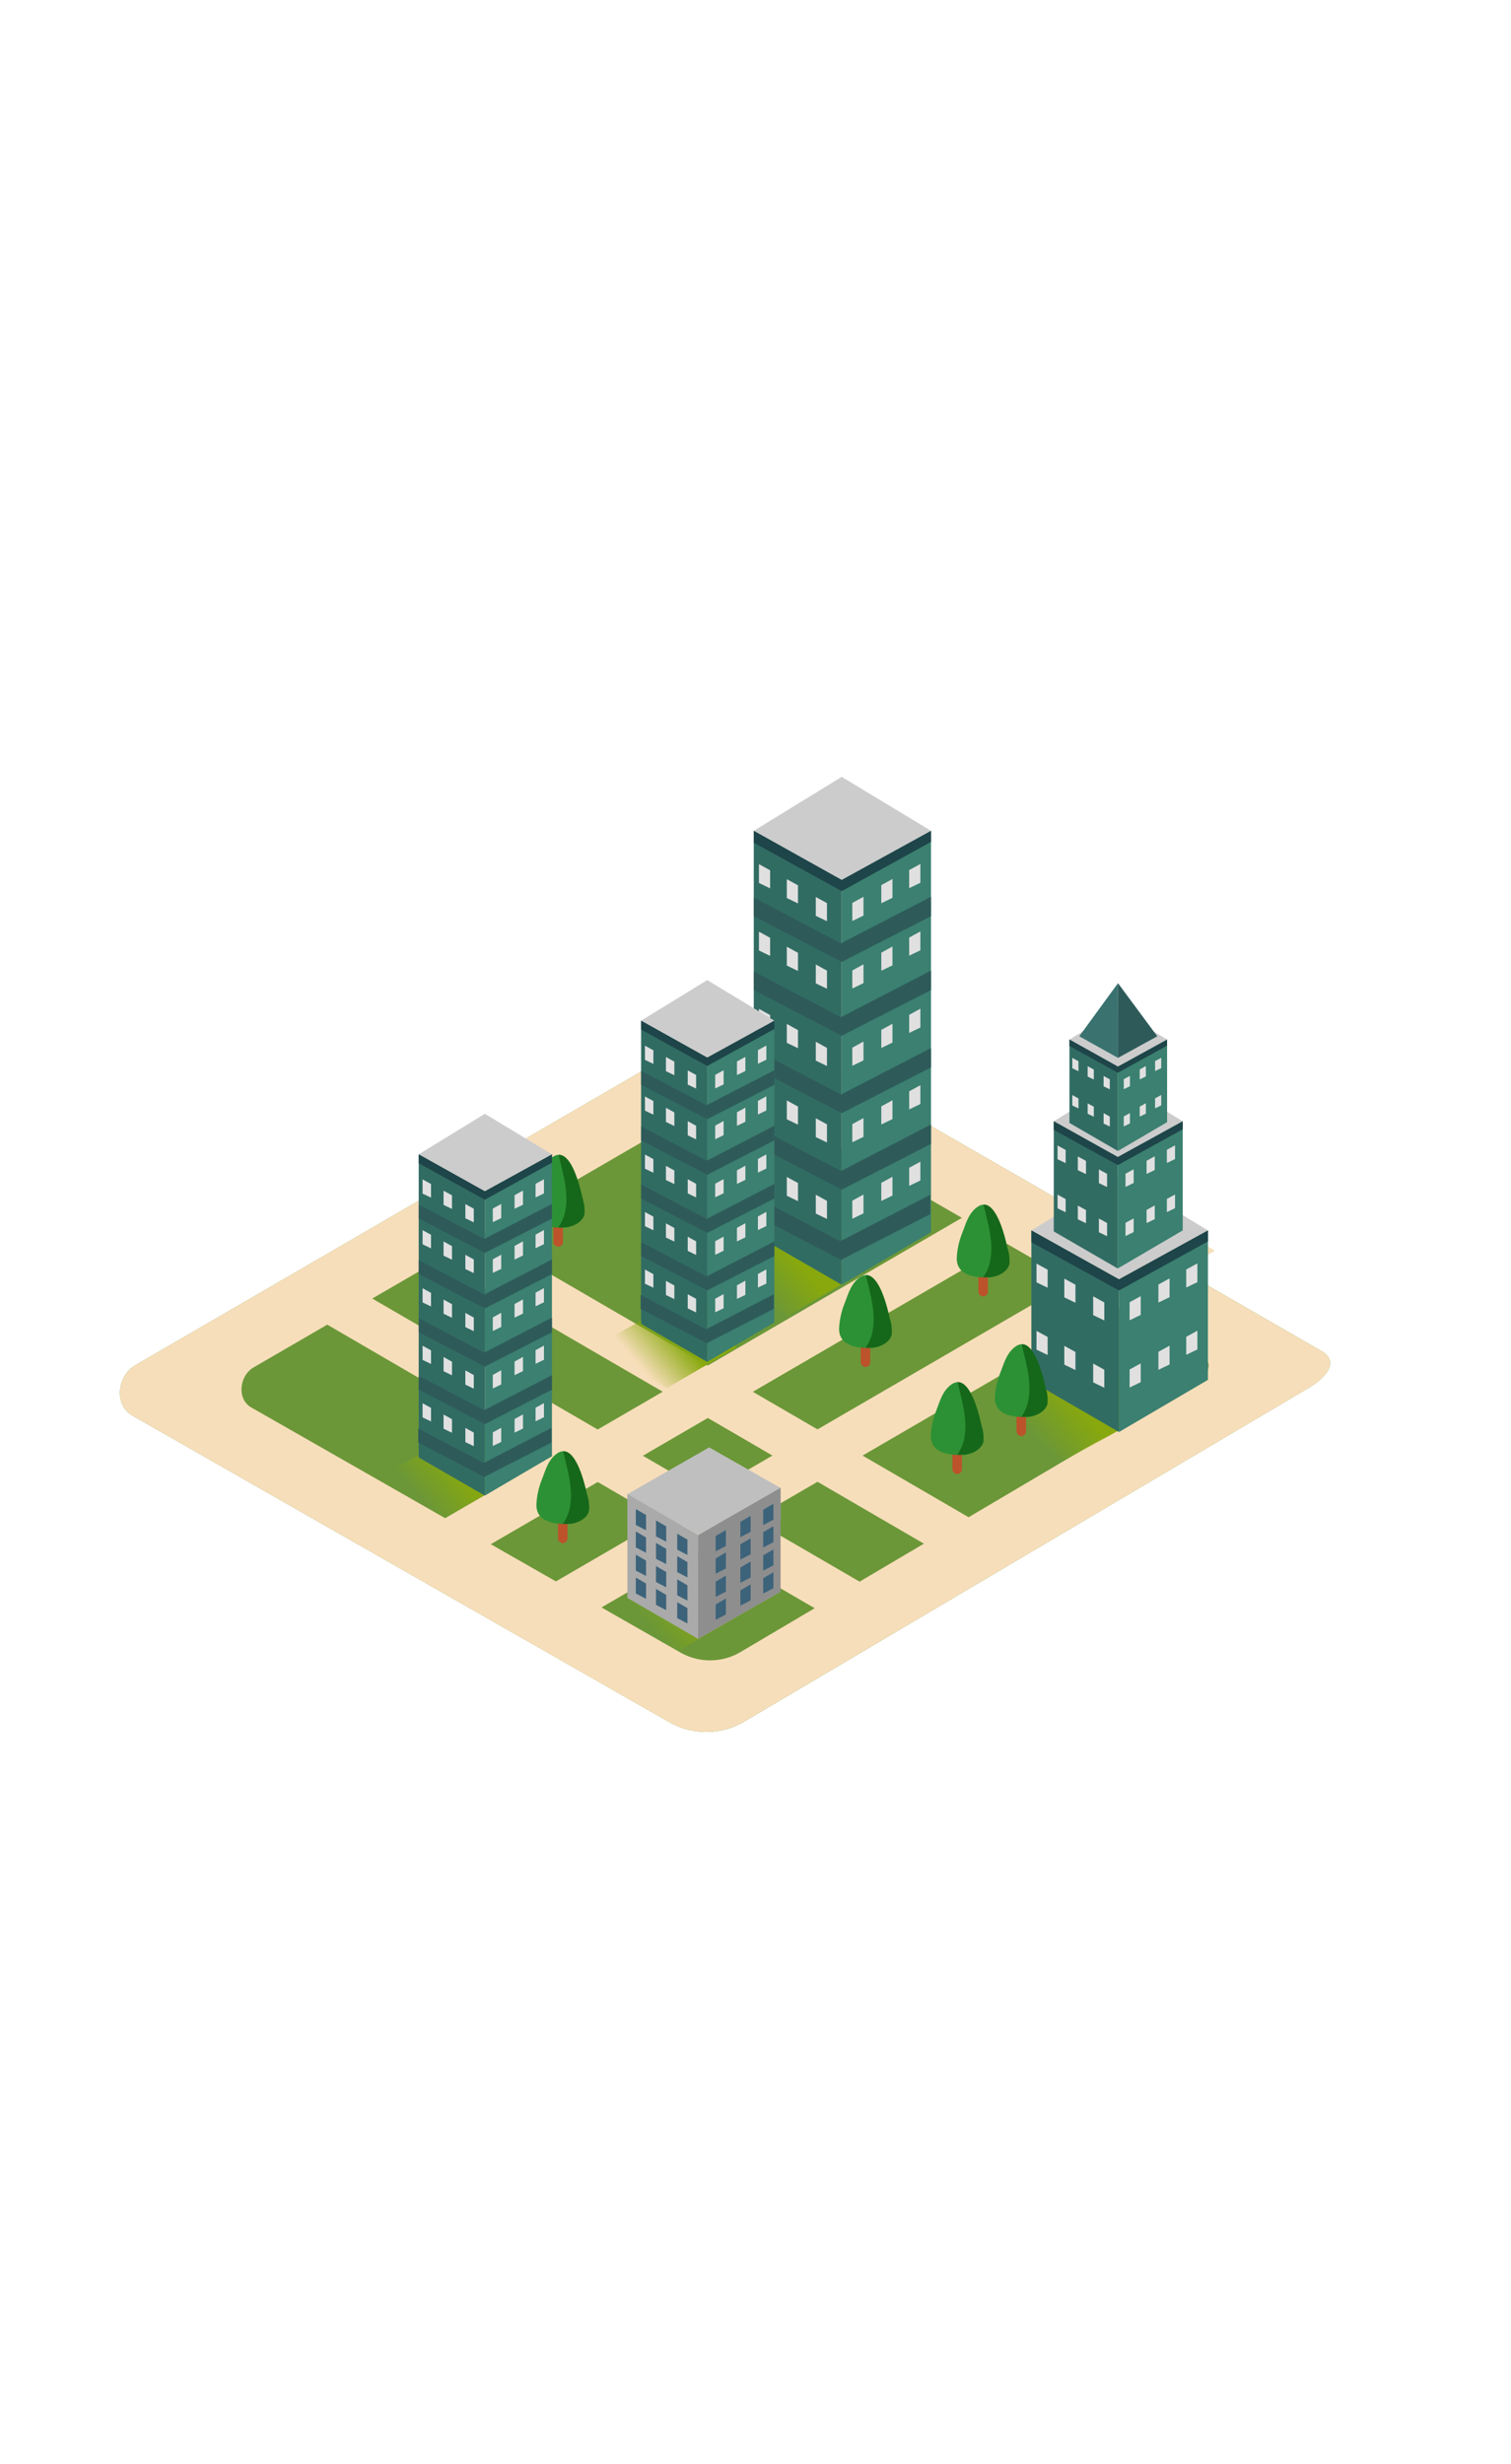 <svg xmlns="http://www.w3.org/2000/svg" xmlns:xlink="http://www.w3.org/1999/xlink" viewBox="0 0 400 300" data-imageid="city-buildings-isometric-88092" imageName="City buildings" class="illustrations_image" style="width: 184px;"><defs><linearGradient id="linear-gradient" x1="101.37" y1="229.43" x2="121.29" y2="212.14" gradientUnits="userSpaceOnUse"><stop offset="0" stop-color="#88a80d" stop-opacity="0"/><stop offset="0.5" stop-color="#88a80d" stop-opacity="0"/><stop offset="1" stop-color="#88a80d"/></linearGradient><linearGradient id="linear-gradient-2" x1="162.94" y1="264.16" x2="182.86" y2="246.87" xlink:href="#linear-gradient"/><linearGradient id="linear-gradient-3" x1="262.47" y1="213.28" x2="284.37" y2="194.27" xlink:href="#linear-gradient"/><linearGradient id="linear-gradient-4" x1="191.62" y1="175.69" x2="211.53" y2="158.4" xlink:href="#linear-gradient"/><linearGradient id="linear-gradient-5" x1="159.78" y1="194.7" x2="179.7" y2="177.42" xlink:href="#linear-gradient"/></defs><title>aaa</title><g style="isolation:isolate"><g id="Layer_2" data-name="Layer 2"><path d="M196.69,279.77,345.9,191.58c4.75-2.67,8.83-7,4.19-9.92L200.35,95.36c-2.25-1.39-5.66-2.3-7.94-1L35.77,185.29c-4.75,2.76-5.6,10.46-.85,13.22L177,279.63A19.84,19.84,0,0,0,196.69,279.77Z" fill="#6b9738"/><path d="M350.09,181.67,200.35,95.36c-2.25-1.39-5.66-2.3-7.94-1L35.77,185.29c-4.75,2.76-5.6,10.46-.85,13.22L177,279.63a19.84,19.84,0,0,0,19.67.14L345.9,191.58C350.65,188.92,354.73,184.54,350.09,181.67ZM315,190.87,195.74,261.34a15.86,15.86,0,0,1-15.72-.11L66.46,196.4c-3.8-2.2-3.12-8.36.68-10.57l125.17-72.64c1.83-1.06,4.55-.33,6.35.78l119.67,69C322,185.24,318.77,188.74,315,190.87Z" fill="#f7deba"/><path d="M264.18,230l-146.24-85q-6.63,3-13.23,6.13l148.44,86.34Z" fill="#f7deba"/><path d="M237.46,248.29,86,160.32a106.9,106.9,0,0,0-11.87,6.92l152.35,88.62Q232,252.06,237.46,248.29Z" fill="#f7deba"/><path d="M263,141.39,104.1,233.72q6,3.51,12.14,6.87L275,148.25A105.54,105.54,0,0,1,263,141.39Z" fill="#f7deba"/><path d="M309.26,162.12l12.35-7.18-11.73-7-13.52,7.85C300.63,158,304.91,160.13,309.26,162.12Z" fill="#f7deba"/><path d="M293.71,157.33,134,250.12q6.35,3.3,12.75,6.51l159.79-92.95C302.24,161.65,298,159.48,293.71,157.33Z" fill="#f7deba"/><rect x="252.12" y="197.31" width="2.52" height="16.74" rx="1.26" ry="1.26" fill="#bc532a"/><path d="M259.62,200.73c-.58-2.53-3.17-13.65-7.75-10.38-2.35,1.68-3,4.29-4,6.86a20.42,20.42,0,0,0-1.46,6.63c-.07,4.63,4.64,5.2,8.24,5.18,2.08,0,5-1.24,5.53-3.49a10.82,10.82,0,0,0-.5-4.3Z" fill="#2c9135"/><path d="M259.84,201.22l-.11-.49c-.52-2.23-2.6-11.19-6.24-11,1.08,4.72,2.68,9.71,1.83,14.55a11.05,11.05,0,0,1-1.93,4.68c.48,0,1,0,1.42,0,2.08,0,5-1.24,5.53-3.49A10.82,10.82,0,0,0,259.84,201.22Z" fill="#156819"/><rect x="146.5" y="137.14" width="2.52" height="16.74" rx="1.26" ry="1.26" fill="#bc532a"/><path d="M154,140.56c-.58-2.53-3.17-13.65-7.75-10.38-2.35,1.68-3,4.29-4,6.86a20.42,20.42,0,0,0-1.46,6.63c-.07,4.63,4.64,5.2,8.24,5.18,2.08,0,5-1.24,5.53-3.49a10.82,10.82,0,0,0-.5-4.3Z" fill="#2c9135"/><path d="M154.22,141.05l-.11-.49c-.52-2.23-2.6-11.19-6.24-11,1.08,4.72,2.68,9.71,1.83,14.55a11.05,11.05,0,0,1-1.93,4.68c.48,0,1,0,1.42,0,2.08,0,5-1.24,5.53-3.49A10.82,10.82,0,0,0,154.22,141.05Z" fill="#156819"/><rect x="259" y="150.31" width="2.52" height="16.74" rx="1.26" ry="1.26" fill="#bc532a"/><path d="M266.49,153.74c-.58-2.53-3.17-13.65-7.75-10.38-2.35,1.68-3,4.29-4,6.86a20.42,20.42,0,0,0-1.46,6.63c-.07,4.63,4.64,5.2,8.24,5.18,2.08,0,5-1.24,5.53-3.49a10.82,10.82,0,0,0-.5-4.3Z" fill="#2c9135"/><path d="M266.71,154.23l-.11-.49c-.52-2.23-2.6-11.19-6.24-11,1.08,4.72,2.68,9.71,1.83,14.55a11.05,11.05,0,0,1-1.93,4.68c.48,0,1,0,1.42,0,2.08,0,5-1.24,5.53-3.49A10.82,10.82,0,0,0,266.71,154.23Z" fill="#156819"/><rect x="147.71" y="215.6" width="2.52" height="16.74" rx="1.26" ry="1.26" fill="#bc532a"/><path d="M155.21,219c-.58-2.53-3.17-13.65-7.75-10.38-2.35,1.68-3,4.29-4,6.86a20.42,20.42,0,0,0-1.46,6.63c-.07,4.63,4.64,5.2,8.24,5.18,2.08,0,5-1.24,5.53-3.49a10.82,10.82,0,0,0-.5-4.3Z" fill="#2c9135"/><path d="M155.43,219.52l-.11-.49c-.52-2.23-2.6-11.19-6.24-11,1.08,4.72,2.68,9.71,1.83,14.55a11.05,11.05,0,0,1-1.93,4.68c.48,0,1,0,1.42,0,2.08,0,5-1.24,5.53-3.49A10.82,10.82,0,0,0,155.43,219.52Z" fill="#156819"/><rect x="227.85" y="168.98" width="2.52" height="16.74" rx="1.26" ry="1.26" fill="#bc532a"/><path d="M235.34,172.4c-.58-2.53-3.17-13.65-7.75-10.38-2.35,1.68-3,4.29-4,6.86a20.42,20.42,0,0,0-1.46,6.63c-.07,4.63,4.64,5.2,8.24,5.18,2.08,0,5-1.24,5.53-3.49a10.82,10.82,0,0,0-.5-4.3Z" fill="#2c9135"/><path d="M235.56,172.89l-.11-.49c-.52-2.23-2.6-11.19-6.24-11,1.08,4.72,2.68,9.71,1.83,14.55a11.05,11.05,0,0,1-1.93,4.68c.48,0,1,0,1.42,0,2.08,0,5-1.24,5.53-3.49A10.82,10.82,0,0,0,235.56,172.89Z" fill="#156819"/><polyline points="127.42 199.82 99.67 215.27 117.8 225.72 135.42 215.51" fill="url(#linear-gradient)" style="mix-blend-mode:multiply"/><polygon points="110.85 209.67 110.85 129.44 128.35 139.22 128.35 219.76 110.85 209.67" fill="#3b8070" class="target-color"/><polygon points="110.85 209.67 110.85 129.44 128.35 139.22 128.35 219.76 110.85 209.67" fill="#1e4549" opacity="0.33"/><polygon points="128.35 139.22 146.12 129.44 146.12 209.33 128.35 219.76 128.35 139.22" fill="#3b8070" class="target-color"/><polygon points="110.85 129.44 128.35 118.71 146.12 129.44 128.35 139.22 110.85 129.44" fill="#ccc"/><polygon points="146.12 129.44 128.35 139.22 110.85 129.44 110.85 131.81 128.35 141.44 146.12 131.65 146.12 129.44" fill="#1e4549"/><polygon points="144 139.78 144 136.03 141.78 137.25 141.78 140.85 144 139.78" fill="#e0e0e0"/><polygon points="138.45 142.78 138.45 139.03 136.22 140.25 136.22 143.85 138.45 142.78" fill="#e0e0e0"/><polygon points="132.69 146.31 132.69 142.57 130.46 143.79 130.46 147.39 132.69 146.31" fill="#e0e0e0"/><polygon points="144 153.21 144 149.47 141.78 150.69 141.78 154.29 144 153.21" fill="#e0e0e0"/><polygon points="138.45 156.21 138.45 152.46 136.22 153.69 136.22 157.29 138.45 156.21" fill="#e0e0e0"/><polygon points="132.69 159.75 132.69 156 130.46 157.22 130.46 160.82 132.69 159.75" fill="#e0e0e0"/><polygon points="144 168.59 144 164.84 141.78 166.06 141.78 169.66 144 168.59" fill="#e0e0e0"/><polygon points="138.45 171.58 138.45 167.83 136.22 169.06 136.22 172.66 138.45 171.58" fill="#e0e0e0"/><polygon points="132.69 175.12 132.69 171.37 130.46 172.6 130.46 176.2 132.69 175.12" fill="#e0e0e0"/><polygon points="144 183.81 144 180.06 141.78 181.28 141.78 184.88 144 183.81" fill="#e0e0e0"/><polygon points="138.45 186.8 138.45 183.05 136.22 184.28 136.22 187.88 138.45 186.8" fill="#e0e0e0"/><polygon points="132.69 190.34 132.69 186.59 130.46 187.82 130.46 191.42 132.69 190.34" fill="#e0e0e0"/><polygon points="144 199.02 144 195.28 141.78 196.5 141.78 200.1 144 199.02" fill="#e0e0e0"/><polygon points="138.45 202.02 138.45 198.27 136.22 199.5 136.22 203.1 138.45 202.02" fill="#e0e0e0"/><polygon points="132.69 205.56 132.69 201.81 130.46 203.03 130.46 206.63 132.69 205.56" fill="#e0e0e0"/><polygon points="111.87 139.82 111.87 136.07 114.1 137.29 114.1 140.9 111.87 139.82" fill="#e0e0e0"/><polygon points="117.42 142.82 117.42 139.07 119.65 140.29 119.65 143.89 117.42 142.82" fill="#e0e0e0"/><polygon points="123.19 146.36 123.19 142.61 125.42 143.83 125.42 147.43 123.19 146.36" fill="#e0e0e0"/><polygon points="111.87 153.25 111.87 149.51 114.1 150.73 114.1 154.33 111.87 153.25" fill="#e0e0e0"/><polygon points="117.42 156.25 117.42 152.5 119.65 153.73 119.65 157.33 117.42 156.25" fill="#e0e0e0"/><polygon points="123.19 159.79 123.19 156.04 125.42 157.26 125.42 160.87 123.19 159.79" fill="#e0e0e0"/><polygon points="111.87 168.63 111.87 164.88 114.1 166.1 114.1 169.7 111.87 168.63" fill="#e0e0e0"/><polygon points="117.42 171.62 117.42 167.88 119.65 169.1 119.65 172.7 117.42 171.62" fill="#e0e0e0"/><polygon points="123.19 175.16 123.19 171.41 125.42 172.64 125.42 176.24 123.19 175.16" fill="#e0e0e0"/><polygon points="111.87 183.85 111.87 180.1 114.1 181.32 114.1 184.92 111.87 183.85" fill="#e0e0e0"/><polygon points="117.42 186.84 117.42 183.09 119.65 184.32 119.65 187.92 117.42 186.84" fill="#e0e0e0"/><polygon points="123.19 190.38 123.19 186.63 125.42 187.86 125.42 191.46 123.19 190.38" fill="#e0e0e0"/><polygon points="111.87 199.06 111.87 195.32 114.1 196.54 114.1 200.14 111.87 199.06" fill="#e0e0e0"/><polygon points="117.42 202.06 117.42 198.31 119.65 199.54 119.65 203.14 117.42 202.06" fill="#e0e0e0"/><polygon points="123.19 205.6 123.19 201.85 125.42 203.08 125.42 206.68 123.19 205.6" fill="#e0e0e0"/><polygon points="146.12 157.26 128.2 166.53 110.85 157.42 110.85 161.13 128.35 170.23 146.12 161.13 146.12 157.26" fill="#2e5b5a"/><polygon points="146.12 172.66 128.2 181.92 110.85 172.82 110.85 176.53 128.35 185.62 146.12 176.53 146.12 172.66" fill="#2e5b5a"/><polygon points="146.12 187.88 128.2 197.14 110.85 188.04 110.85 191.74 128.35 200.84 146.12 191.74 146.12 187.88" fill="#2e5b5a"/><polygon points="145.98 201.85 128.06 211.12 110.72 202.01 110.72 205.72 128.21 214.82 145.98 205.72 145.98 201.85" fill="#2e5b5a"/><polygon points="146.12 142.57 128.2 151.83 110.85 142.73 110.85 146.44 128.35 155.53 146.12 146.44 146.12 142.57" fill="#2e5b5a"/><polyline points="188.62 234.12 160.87 249.57 179.69 260.76 198.03 250.09" fill="url(#linear-gradient-2)" style="mix-blend-mode:multiply"/><polyline points="166.09 228.36 166.09 219.39 206.63 217.72 206.63 226.69" fill="#afafaf"/><path d="M166.09,246.83c.45.15,18.72,10.84,18.72,10.84l21.83-12.5-18.89-10.75Z" fill="#afafaf"/><path d="M166.09,219.39c.45.15,18.72,10.84,18.72,10.84l21.83-12.5L187.74,207Z" fill="#bfbfbf"/><polygon points="184.81 257.66 184.81 230.23 166.09 219.39 166.09 246.83 184.81 257.66" fill="#aaa"/><polygon points="206.63 245.16 206.63 217.72 184.81 230.23 184.81 257.66 206.63 245.16" fill="#8e8e8e"/><polygon points="202.04 229.44 202.04 233.5 204.74 232.09 204.74 227.87 202.04 229.44" fill="#3c637a"/><polygon points="202.04 223.5 202.04 227.55 204.74 226.15 204.74 221.93 202.04 223.5" fill="#3c637a"/><polygon points="202.04 241.63 202.04 245.68 204.74 244.28 204.74 240.06 202.04 241.63" fill="#3c637a"/><polygon points="202.04 235.58 202.04 239.63 204.74 238.22 204.74 234 202.04 235.58" fill="#3c637a"/><polygon points="196 232.65 196 236.7 198.71 235.3 198.71 231.08 196 232.65" fill="#3c637a"/><polygon points="196 226.71 196 230.76 198.71 229.35 198.71 225.13 196 226.71" fill="#3c637a"/><polygon points="196 244.84 196 248.89 198.71 247.49 198.71 243.26 196 244.84" fill="#3c637a"/><polygon points="196 238.79 196 242.84 198.71 241.43 198.71 237.21 196 238.79" fill="#3c637a"/><polygon points="189.46 236.39 189.46 240.44 192.16 239.04 192.16 234.82 189.46 236.39" fill="#3c637a"/><polygon points="189.46 230.45 189.46 234.5 192.16 233.09 192.16 228.87 189.46 230.45" fill="#3c637a"/><polygon points="189.46 248.58 189.46 252.63 192.16 251.22 192.16 247 189.46 248.58" fill="#3c637a"/><polygon points="189.46 242.52 189.46 246.57 192.16 245.17 192.16 240.95 189.46 242.52" fill="#3c637a"/><polygon points="171.02 230.84 171.02 234.89 168.32 233.49 168.32 229.26 171.02 230.84" fill="#3c637a"/><polygon points="171.02 224.89 171.02 228.94 168.32 227.54 168.32 223.32 171.02 224.89" fill="#3c637a"/><polygon points="171.02 243.03 171.02 247.07 168.32 245.67 168.32 241.45 171.02 243.03" fill="#3c637a"/><polygon points="171.02 236.97 171.02 241.02 168.32 239.62 168.32 235.4 171.02 236.97" fill="#3c637a"/><polygon points="176.36 233.85 176.36 237.9 173.66 236.5 173.66 232.28 176.36 233.85" fill="#3c637a"/><polygon points="176.36 227.91 176.36 231.96 173.66 230.55 173.66 226.33 176.36 227.91" fill="#3c637a"/><polygon points="176.36 246.04 176.36 250.09 173.66 248.68 173.66 244.46 176.36 246.04" fill="#3c637a"/><polygon points="176.36 239.98 176.36 244.03 173.66 242.63 173.66 238.41 176.36 239.98" fill="#3c637a"/><polygon points="181.98 237.37 181.98 241.42 179.28 240.01 179.28 235.79 181.98 237.37" fill="#3c637a"/><polygon points="181.98 231.42 181.98 235.47 179.28 234.07 179.28 229.85 181.98 231.42" fill="#3c637a"/><polygon points="181.98 249.55 181.98 253.6 179.28 252.2 179.28 247.98 181.98 249.55" fill="#3c637a"/><polygon points="181.98 243.5 181.98 247.55 179.28 246.15 179.28 241.93 181.98 243.5" fill="#3c637a"/><polyline points="286.28 179.87 258.52 195.32 282.01 210.35 305.51 197.31" fill="url(#linear-gradient-3)" style="mix-blend-mode:multiply"/><polygon points="273.04 189.49 273.04 149.57 296.23 162.52 296.23 202.93 273.04 189.49" fill="#3b8070" class="target-color"/><polygon points="273.04 189.49 273.04 149.57 296.23 162.52 296.23 202.93 273.04 189.49" fill="#1e4549" opacity="0.33"/><polygon points="296.23 162.52 319.77 149.57 319.77 189.13 296.23 202.93 296.23 162.52" fill="#3b8070" class="target-color"/><polygon points="273.04 149.57 296.23 135.34 319.77 149.57 296.23 162.52 273.04 149.57" fill="#ccc"/><polygon points="319.77 149.57 296.23 162.52 273.04 149.57 273.04 152.71 296.23 165.47 319.77 152.49 319.77 149.57" fill="#1e4549"/><polygon points="316.98 163.27 316.98 158.3 314.02 159.92 314.02 164.69 316.98 163.27" fill="#e0e0e0"/><polygon points="309.62 167.24 309.62 162.27 306.66 163.9 306.66 168.67 309.62 167.24" fill="#e0e0e0"/><polygon points="301.98 171.93 301.98 166.97 299.03 168.59 299.03 173.36 301.98 171.93" fill="#e0e0e0"/><polygon points="316.98 181.08 316.98 176.11 314.02 177.73 314.02 182.5 316.98 181.08" fill="#e0e0e0"/><polygon points="309.62 185.05 309.62 180.08 306.66 181.7 306.66 186.47 309.62 185.05" fill="#e0e0e0"/><polygon points="301.98 189.74 301.98 184.77 299.03 186.39 299.03 191.16 301.98 189.74" fill="#e0e0e0"/><polygon points="274.39 163.32 274.39 158.36 277.34 159.98 277.34 164.75 274.39 163.32" fill="#e0e0e0"/><polygon points="281.75 167.3 281.75 162.33 284.7 163.95 284.7 168.72 281.75 167.3" fill="#e0e0e0"/><polygon points="289.39 171.99 289.39 167.02 292.34 168.64 292.34 173.41 289.39 171.99" fill="#e0e0e0"/><polygon points="274.39 181.13 274.39 176.16 277.34 177.78 277.34 182.55 274.39 181.13" fill="#e0e0e0"/><polygon points="281.75 185.1 281.75 180.13 284.7 181.75 284.7 186.53 281.75 185.1" fill="#e0e0e0"/><polygon points="289.39 189.79 289.39 184.82 292.34 186.44 292.34 191.22 289.39 189.79" fill="#e0e0e0"/><polygon points="278.97 149.84 278.97 120.68 295.91 130.14 295.91 159.65 278.97 149.84" fill="#3b8070" class="target-color"/><polygon points="278.97 149.84 278.97 120.68 295.91 130.14 295.91 159.65 278.97 149.84" fill="#1e4549" opacity="0.33"/><polygon points="295.91 130.14 313.1 120.68 313.1 149.57 295.91 159.65 295.91 130.14" fill="#3b8070" class="target-color"/><polygon points="278.97 120.68 295.91 110.29 313.1 120.68 295.91 130.14 278.97 120.68" fill="#ccc"/><polygon points="313.1 120.68 295.91 130.14 278.97 120.68 278.97 122.97 295.91 132.29 313.1 122.81 313.1 120.68" fill="#1e4549"/><polygon points="311.06 130.69 311.06 127.06 308.9 128.24 308.9 131.73 311.06 130.69" fill="#e0e0e0"/><polygon points="305.69 133.59 305.69 129.96 303.53 131.14 303.53 134.63 305.69 133.59" fill="#e0e0e0"/><polygon points="300.11 137.01 300.11 133.39 297.95 134.57 297.95 138.06 300.11 137.01" fill="#e0e0e0"/><polygon points="311.06 143.69 311.06 140.06 308.9 141.25 308.9 144.73 311.06 143.69" fill="#e0e0e0"/><polygon points="305.69 146.59 305.69 142.96 303.53 144.15 303.53 147.63 305.69 146.59" fill="#e0e0e0"/><polygon points="300.11 150.02 300.11 146.39 297.95 147.57 297.95 151.06 300.11 150.02" fill="#e0e0e0"/><polygon points="279.96 130.73 279.96 127.1 282.11 128.28 282.11 131.77 279.96 130.73" fill="#e0e0e0"/><polygon points="285.33 133.63 285.33 130 287.49 131.18 287.49 134.67 285.33 133.63" fill="#e0e0e0"/><polygon points="290.91 137.05 290.91 133.43 293.07 134.61 293.07 138.09 290.91 137.05" fill="#e0e0e0"/><polygon points="279.96 143.73 279.96 140.1 282.11 141.29 282.11 144.77 279.96 143.73" fill="#e0e0e0"/><polygon points="285.33 146.63 285.33 143 287.49 144.19 287.49 147.67 285.33 146.63" fill="#e0e0e0"/><polygon points="290.91 150.06 290.91 146.43 293.07 147.61 293.07 151.1 290.91 150.06" fill="#e0e0e0"/><polygon points="283.12 121.12 283.12 99.05 295.94 106.21 295.94 128.55 283.12 121.12" fill="#3b8070" class="target-color"/><polygon points="283.12 121.12 283.12 99.05 295.94 106.21 295.94 128.55 283.12 121.12" fill="#1e4549" opacity="0.33"/><polygon points="295.94 106.21 308.96 99.05 308.96 120.92 295.94 128.55 295.94 106.21" fill="#3b8070" class="target-color"/><polygon points="283.12 99.05 295.94 91.18 308.96 99.05 295.94 106.21 283.12 99.05" fill="#ccc"/><polygon points="308.96 99.05 295.94 106.21 283.12 99.05 283.12 100.78 295.94 107.84 308.96 100.66 308.96 99.05" fill="#1e4549"/><polygon points="307.41 106.62 307.41 103.88 305.78 104.77 305.78 107.41 307.41 106.62" fill="#e0e0e0"/><polygon points="303.34 108.82 303.34 106.07 301.71 106.97 301.71 109.61 303.34 108.82" fill="#e0e0e0"/><polygon points="299.12 111.41 299.12 108.67 297.49 109.56 297.49 112.2 299.12 111.41" fill="#e0e0e0"/><polygon points="307.41 116.47 307.41 113.72 305.78 114.62 305.78 117.26 307.41 116.47" fill="#e0e0e0"/><polygon points="303.34 118.67 303.34 115.92 301.71 116.81 301.71 119.45 303.34 118.67" fill="#e0e0e0"/><polygon points="299.12 121.26 299.12 118.51 297.49 119.41 297.49 122.05 299.12 121.26" fill="#e0e0e0"/><polygon points="283.86 106.65 283.86 103.91 285.5 104.8 285.5 107.44 283.86 106.65" fill="#e0e0e0"/><polygon points="287.93 108.85 287.93 106.1 289.56 107 289.56 109.64 287.93 108.85" fill="#e0e0e0"/><polygon points="292.15 111.44 292.15 108.7 293.79 109.59 293.79 112.23 292.15 111.44" fill="#e0e0e0"/><polygon points="283.86 116.5 283.86 113.75 285.5 114.65 285.5 117.29 283.86 116.5" fill="#e0e0e0"/><polygon points="287.93 118.69 287.93 115.95 289.56 116.84 289.56 119.48 287.93 118.69" fill="#e0e0e0"/><polygon points="292.15 121.29 292.15 118.54 293.79 119.44 293.79 122.08 292.15 121.29" fill="#e0e0e0"/><polyline points="295.96 103.91 295.96 84.13 285.71 98.19" fill="#39726f"/><polygon points="295.96 84.13 306.36 98.19 295.96 103.91 295.96 84.13" fill="#2e5b5a"/><rect x="269.09" y="187.26" width="2.52" height="16.74" rx="1.26" ry="1.26" fill="#bc532a"/><path d="M276.59,190.69c-.58-2.53-3.17-13.65-7.75-10.38-2.35,1.68-3,4.29-4,6.86a20.42,20.42,0,0,0-1.46,6.63c-.07,4.63,4.64,5.2,8.24,5.18,2.08,0,5-1.24,5.53-3.49a10.82,10.82,0,0,0-.5-4.3Z" fill="#2c9135"/><path d="M276.8,191.18l-.11-.49c-.52-2.23-2.6-11.19-6.24-11,1.08,4.72,2.68,9.71,1.83,14.55a11.05,11.05,0,0,1-1.93,4.68c.48,0,1,0,1.42,0,2.08,0,5-1.24,5.53-3.49A10.82,10.82,0,0,0,276.8,191.18Z" fill="#156819"/><polyline points="217.3 145.65 189.54 161.1 208.36 172.29 226.71 161.62" fill="url(#linear-gradient-4)" style="mix-blend-mode:multiply"/><polygon points="199.55 150.53 199.55 43.81 222.82 56.81 222.82 163.94 199.55 150.53" fill="#3b8070" class="target-color"/><polygon points="199.55 150.53 199.55 43.81 222.82 56.81 222.82 163.94 199.55 150.53" fill="#1e4549" opacity="0.33"/><polygon points="222.82 56.81 246.46 43.81 246.46 150.07 222.82 163.94 222.82 56.81" fill="#3b8070" class="target-color"/><polygon points="199.55 43.81 222.82 29.53 246.46 43.81 222.82 56.81 199.55 43.81" fill="#ccc"/><polygon points="246.46 43.81 222.82 56.81 199.55 43.81 199.55 46.96 222.82 59.77 246.46 46.74 246.46 43.81" fill="#1e4549"/><polygon points="243.65 57.56 243.65 52.58 240.68 54.2 240.68 58.99 243.65 57.56" fill="#e0e0e0"/><polygon points="236.26 61.55 236.26 56.56 233.3 58.19 233.3 62.98 236.26 61.55" fill="#e0e0e0"/><polygon points="228.59 66.25 228.59 61.27 225.63 62.9 225.63 67.68 228.59 66.25" fill="#e0e0e0"/><polygon points="243.65 75.43 243.65 70.44 240.68 72.07 240.68 76.86 243.65 75.43" fill="#e0e0e0"/><polygon points="236.26 79.42 236.26 74.43 233.3 76.06 233.3 80.85 236.26 79.42" fill="#e0e0e0"/><polygon points="228.59 84.12 228.59 79.14 225.63 80.77 225.63 85.55 228.59 84.12" fill="#e0e0e0"/><polygon points="243.65 95.88 243.65 90.89 240.68 92.52 240.68 97.31 243.65 95.88" fill="#e0e0e0"/><polygon points="236.26 99.86 236.26 94.88 233.3 96.5 233.3 101.29 236.26 99.86" fill="#e0e0e0"/><polygon points="228.59 104.57 228.59 99.58 225.63 101.21 225.63 106 228.59 104.57" fill="#e0e0e0"/><polygon points="243.65 116.12 243.65 111.14 240.68 112.76 240.68 117.55 243.65 116.12" fill="#e0e0e0"/><polygon points="236.26 120.11 236.26 115.12 233.3 116.75 233.3 121.54 236.26 120.11" fill="#e0e0e0"/><polygon points="228.59 124.81 228.59 119.83 225.63 121.45 225.63 126.24 228.59 124.81" fill="#e0e0e0"/><polygon points="243.65 136.36 243.65 131.38 240.68 133 240.68 137.79 243.65 136.36" fill="#e0e0e0"/><polygon points="236.26 140.35 236.26 135.37 233.3 136.99 233.3 141.78 236.26 140.35" fill="#e0e0e0"/><polygon points="228.59 145.06 228.59 140.07 225.63 141.7 225.63 146.49 228.59 145.06" fill="#e0e0e0"/><polygon points="200.91 57.61 200.91 52.63 203.87 54.26 203.87 59.04 200.91 57.61" fill="#e0e0e0"/><polygon points="208.29 61.6 208.29 56.61 211.25 58.24 211.25 63.03 208.29 61.6" fill="#e0e0e0"/><polygon points="215.96 66.31 215.96 61.32 218.92 62.95 218.92 67.74 215.96 66.31" fill="#e0e0e0"/><polygon points="200.91 75.48 200.91 70.5 203.87 72.13 203.87 76.91 200.91 75.48" fill="#e0e0e0"/><polygon points="208.29 79.47 208.29 74.48 211.25 76.11 211.25 80.9 208.29 79.47" fill="#e0e0e0"/><polygon points="215.96 84.18 215.96 79.19 218.92 80.82 218.92 85.61 215.96 84.18" fill="#e0e0e0"/><polygon points="200.91 95.93 200.91 90.94 203.87 92.57 203.87 97.36 200.91 95.93" fill="#e0e0e0"/><polygon points="208.29 99.92 208.29 94.93 211.25 96.56 211.25 101.35 208.29 99.92" fill="#e0e0e0"/><polygon points="215.96 104.63 215.96 99.64 218.92 101.27 218.92 106.06 215.96 104.63" fill="#e0e0e0"/><polygon points="200.91 116.17 200.91 111.19 203.87 112.81 203.87 117.6 200.91 116.17" fill="#e0e0e0"/><polygon points="208.29 120.16 208.29 115.17 211.25 116.8 211.25 121.59 208.29 120.16" fill="#e0e0e0"/><polygon points="215.96 124.87 215.96 119.88 218.92 121.51 218.92 126.3 215.96 124.87" fill="#e0e0e0"/><polygon points="200.91 136.42 200.91 131.43 203.87 133.06 203.87 137.85 200.91 136.42" fill="#e0e0e0"/><polygon points="208.29 140.4 208.29 135.42 211.25 137.04 211.25 141.83 208.29 140.4" fill="#e0e0e0"/><polygon points="215.96 145.11 215.96 140.13 218.92 141.75 218.92 146.54 215.96 145.11" fill="#e0e0e0"/><polygon points="246.46 80.81 222.62 93.14 199.55 81.03 199.55 85.96 222.82 98.06 246.46 85.96 246.46 80.81" fill="#2e5b5a"/><polygon points="246.46 101.29 222.62 113.62 199.55 101.51 199.55 106.44 222.82 118.54 246.46 106.44 246.46 101.29" fill="#2e5b5a"/><polygon points="246.46 121.54 222.62 133.86 199.55 121.75 199.55 126.68 222.82 138.78 246.46 126.68 246.46 121.54" fill="#2e5b5a"/><polygon points="246.27 140.13 222.44 152.45 199.37 140.34 199.37 145.27 222.64 157.37 246.27 145.27 246.27 140.13" fill="#2e5b5a"/><polygon points="246.46 61.27 222.62 73.59 199.55 61.48 199.55 66.41 222.82 78.51 246.46 66.41 246.46 61.27" fill="#2e5b5a"/><polyline points="185.47 164.67 157.71 180.12 176.53 191.3 194.88 180.63" fill="url(#linear-gradient-5)" style="mix-blend-mode:multiply"/><polygon points="169.72 174.28 169.72 94.06 187.22 103.83 187.22 184.37 169.72 174.28" fill="#3b8070" class="target-color"/><polygon points="169.72 174.28 169.72 94.06 187.22 103.83 187.22 184.37 169.72 174.28" fill="#1e4549" opacity="0.33"/><polygon points="187.22 103.83 204.99 94.06 204.99 173.94 187.22 184.37 187.22 103.83" fill="#3b8070" class="target-color"/><polygon points="169.72 94.06 187.22 83.32 204.99 94.06 187.22 103.83 169.72 94.06" fill="#ccc"/><polygon points="204.99 94.06 187.22 103.83 169.72 94.06 169.72 96.42 187.22 106.05 204.99 96.26 204.99 94.06" fill="#1e4549"/><polygon points="202.87 104.39 202.87 100.64 200.64 101.87 200.64 105.47 202.87 104.39" fill="#e0e0e0"/><polygon points="197.32 107.39 197.32 103.64 195.09 104.86 195.09 108.46 197.32 107.39" fill="#e0e0e0"/><polygon points="191.56 110.93 191.56 107.18 189.33 108.4 189.33 112 191.56 110.93" fill="#e0e0e0"/><polygon points="202.87 117.83 202.87 114.08 200.64 115.3 200.64 118.9 202.87 117.83" fill="#e0e0e0"/><polygon points="197.32 120.82 197.32 117.08 195.09 118.3 195.09 121.9 197.32 120.82" fill="#e0e0e0"/><polygon points="191.56 124.36 191.56 120.61 189.33 121.84 189.33 125.44 191.56 124.36" fill="#e0e0e0"/><polygon points="202.87 133.2 202.87 129.45 200.64 130.67 200.64 134.27 202.87 133.2" fill="#e0e0e0"/><polygon points="197.32 136.19 197.32 132.45 195.09 133.67 195.09 137.27 197.32 136.19" fill="#e0e0e0"/><polygon points="191.56 139.74 191.56 135.99 189.33 137.21 189.33 140.81 191.56 139.74" fill="#e0e0e0"/><polygon points="202.87 148.42 202.87 144.67 200.64 145.89 200.64 149.49 202.87 148.42" fill="#e0e0e0"/><polygon points="197.32 151.41 197.32 147.67 195.09 148.89 195.09 152.49 197.32 151.41" fill="#e0e0e0"/><polygon points="191.56 154.95 191.56 151.21 189.33 152.43 189.33 156.03 191.56 154.95" fill="#e0e0e0"/><polygon points="202.87 163.64 202.87 159.89 200.64 161.11 200.64 164.71 202.87 163.64" fill="#e0e0e0"/><polygon points="197.32 166.63 197.32 162.88 195.09 164.11 195.09 167.71 197.32 166.63" fill="#e0e0e0"/><polygon points="191.56 170.17 191.56 166.43 189.33 167.65 189.33 171.25 191.56 170.17" fill="#e0e0e0"/><polygon points="170.74 104.43 170.74 100.68 172.97 101.91 172.97 105.51 170.74 104.43" fill="#e0e0e0"/><polygon points="176.29 107.43 176.29 103.68 178.52 104.9 178.52 108.5 176.29 107.43" fill="#e0e0e0"/><polygon points="182.06 110.97 182.06 107.22 184.28 108.44 184.28 112.04 182.06 110.97" fill="#e0e0e0"/><polygon points="170.74 117.87 170.74 114.12 172.97 115.34 172.97 118.94 170.74 117.87" fill="#e0e0e0"/><polygon points="176.29 120.86 176.29 117.12 178.52 118.34 178.52 121.94 176.29 120.86" fill="#e0e0e0"/><polygon points="182.06 124.4 182.06 120.66 184.28 121.88 184.28 125.48 182.06 124.4" fill="#e0e0e0"/><polygon points="170.74 133.24 170.74 129.49 172.97 130.71 172.97 134.31 170.74 133.24" fill="#e0e0e0"/><polygon points="176.29 136.24 176.29 132.49 178.52 133.71 178.52 137.31 176.29 136.24" fill="#e0e0e0"/><polygon points="182.06 139.78 182.06 136.03 184.28 137.25 184.28 140.85 182.06 139.78" fill="#e0e0e0"/><polygon points="170.74 148.46 170.74 144.71 172.97 145.93 172.97 149.53 170.74 148.46" fill="#e0e0e0"/><polygon points="176.29 151.46 176.29 147.71 178.52 148.93 178.52 152.53 176.29 151.46" fill="#e0e0e0"/><polygon points="182.06 154.99 182.06 151.25 184.28 152.47 184.28 156.07 182.06 154.99" fill="#e0e0e0"/><polygon points="170.74 163.68 170.74 159.93 172.97 161.15 172.97 164.75 170.74 163.68" fill="#e0e0e0"/><polygon points="176.29 166.67 176.29 162.93 178.52 164.15 178.52 167.75 176.29 166.67" fill="#e0e0e0"/><polygon points="182.06 170.21 182.06 166.47 184.28 167.69 184.28 171.29 182.06 170.21" fill="#e0e0e0"/><polygon points="204.99 121.87 187.06 131.14 169.72 122.03 169.72 125.74 187.22 134.84 204.99 125.74 204.99 121.87" fill="#2e5b5a"/><polygon points="204.99 137.27 187.06 146.53 169.72 137.43 169.72 141.14 187.22 150.23 204.99 141.14 204.99 137.27" fill="#2e5b5a"/><polygon points="204.99 152.49 187.06 161.75 169.72 152.65 169.72 156.36 187.22 165.45 204.99 156.36 204.99 152.49" fill="#2e5b5a"/><polygon points="204.85 166.47 186.93 175.73 169.59 166.63 169.59 170.33 187.08 179.43 204.85 170.33 204.85 166.47" fill="#2e5b5a"/><polygon points="204.99 107.18 187.06 116.44 169.72 107.34 169.72 111.05 187.22 120.14 204.99 111.05 204.99 107.18" fill="#2e5b5a"/></g></g></svg>
